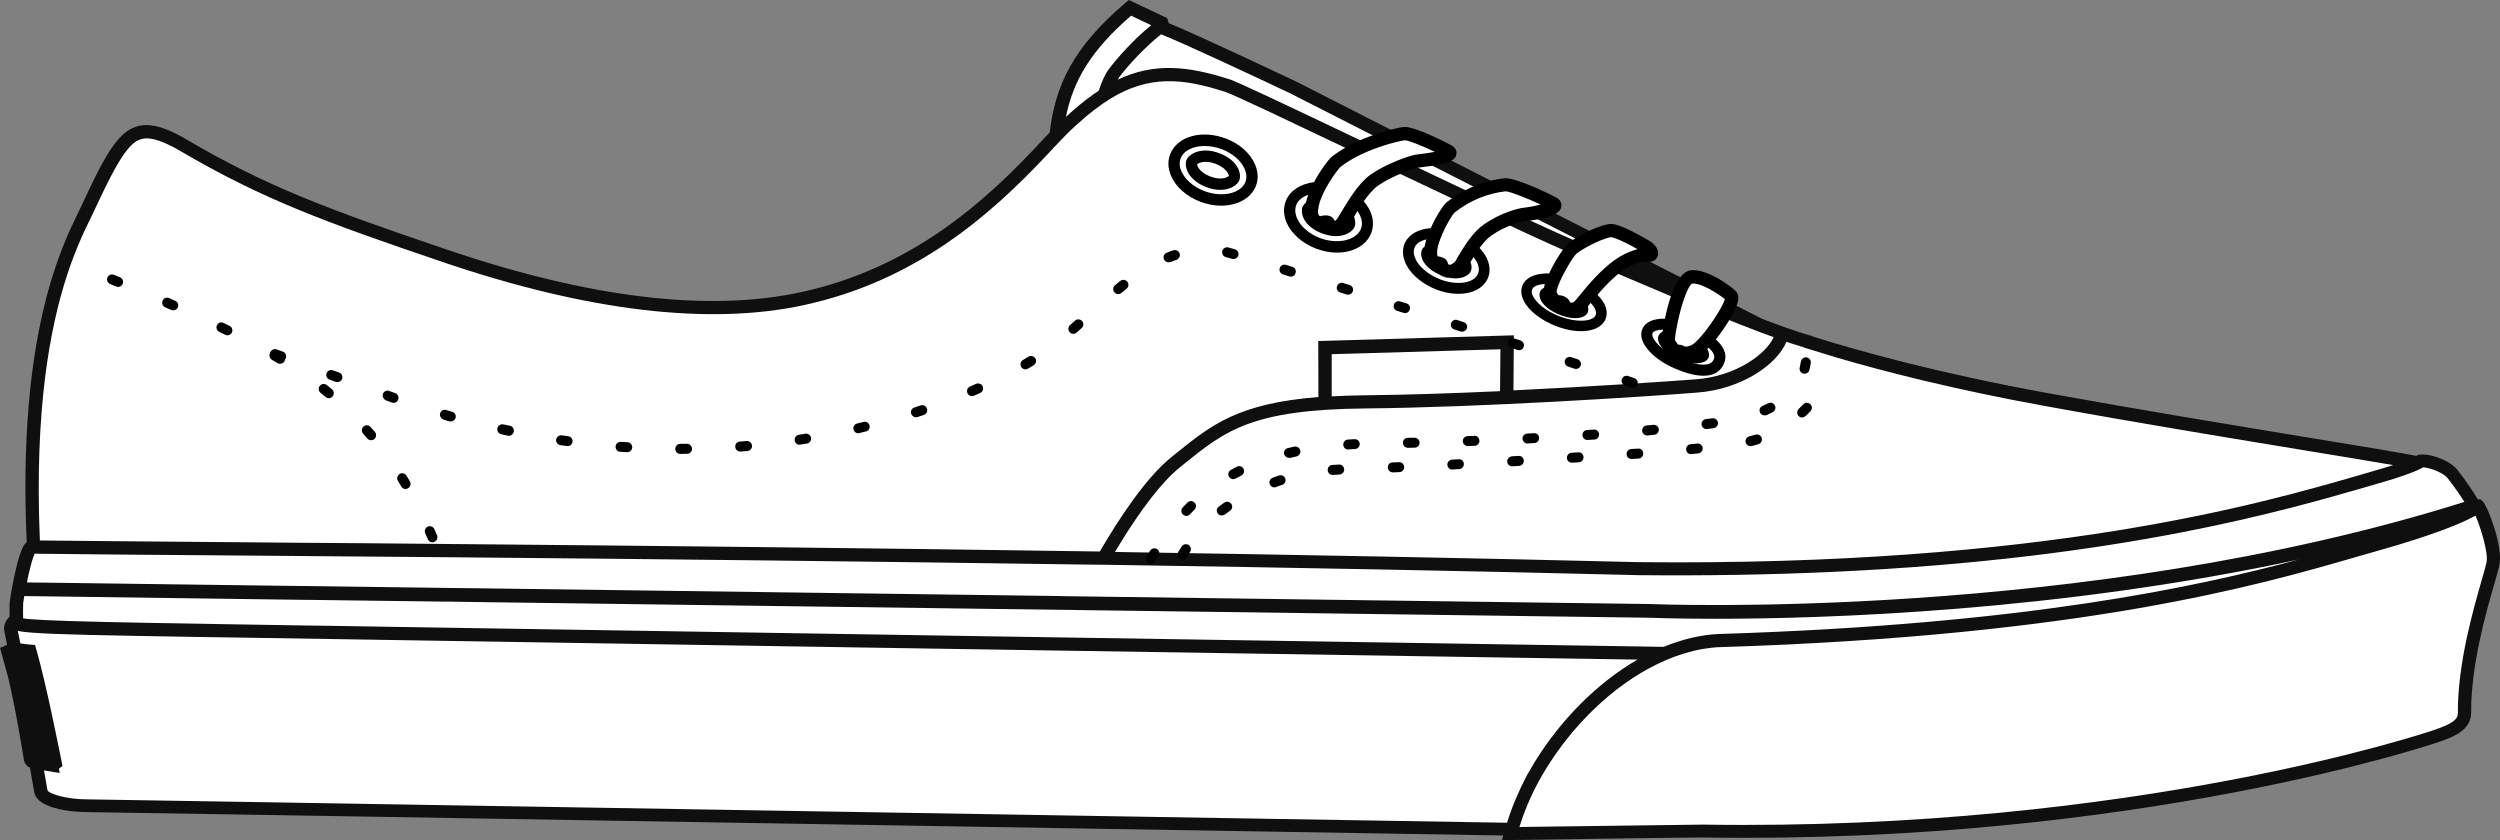 <svg xmlns="http://www.w3.org/2000/svg" xmlns:xlink="http://www.w3.org/1999/xlink" version="1.1" id="Layer_1" x="0px" y="0px" style="enable-background:new 0 0 1440 768;" xml:space="preserve" viewBox="625.87 352.91 188.03 63.19"><rect x="625.87" y="352.91" width="188.03" height="63.19" fill="#808080" stroke="none"/><style type="text/css">	.st0{fill-rule:evenodd;clip-rule:evenodd;fill:#FFFFFF;}	.st1{fill:#FFFFFF;}	.st2{fill:#0F0F10;}	.st3{fill:#0F0F10;stroke:#343232;}	.st4{fill:none;}</style><path class="st0" d="M739.19,382.84l0.04-4.17l-13.7,0.4l0.01,4.19C730.11,383.3,734.89,383.11,739.19,382.84z"></path><g>	<path class="st1" d="M812.25,390.98c0,0-0.06,0.05-0.21,0.15c-0.67-1.23-1.6-2.4-1.64-2.45c-0.49-0.75-2.06-1.19-2.49-1.08   c0,0-0.05,0.04-0.21,0.12c-2.49-0.53-16.14-2.61-28.01-4.78c-8.76-1.6-14.89-3.38-17.74-4.29c-0.37-0.16-0.65-0.24-0.65-0.24   s-0.11-0.02-0.49-0.14c-0.4-0.13-0.64-0.22-0.67-0.23c-0.01,0-0.02,0-0.03-0.01c-0.44-0.15-1.03-0.36-1.81-0.66l-35.16-17.9   c0,0-8.25-3.92-10.02-4.56c0.05-0.03,0.1-0.07,0.14-0.11c0.06-0.04,0-0.18,0-0.18l-2.4-1.14c-3.96,3.37-5.18,6.21-5.55,9.6   c-0.2,0.2-0.39,0.4-0.59,0.62c-5.09,5.51-10.53,9.92-18.46,11.65c-7.27,1.59-16.38,0.37-26.9-3.2c-9.11-3.09-13.67-4.79-19.69-8.33   c-2.15-1.26-3.04-1.1-3.66-0.8c-1.21,0.57-2.35,3.03-3.56,5.61c-1.01,2.16-4.84,8.73-4.04,25.42c-0.04,0-0.09,0-0.13,0   c-0.5-0.01-1.18,4.1-1.17,4.25c0,0.05-0.02,0.93,0.03,1.42c0,0.03,0,0.05,0,0.08c-0.02-0.01-0.03-0.03-0.03-0.04l-0.05-0.19   c-0.36,0.29-0.38,0.58-0.35,0.7c0.93,4.61,2.12,11.35,2.25,12.14c0.13,0.79,2.21,1.11,3.44,1.11c1.11,0,71.97,1.19,107.2,1.77   c-0.03,0.11-0.07,0.22-0.1,0.33c0,0,13.87-0.2,14.44-0.19c30.41,0.48,52.38-6.15,55.22-7.16c1.27-0.45,2.08-0.85,2.08-1.73   c-0.03-4.73,1.93-10.07,2.15-11.26C813.6,393.95,812.38,390.96,812.25,390.98z"></path></g><g>	<g>		<path d="M761.84,378.08c-0.01,0-0.1-0.02-0.3-0.08c0.26,0.08,0.54,0.17,0.84,0.27C762.13,378.16,761.92,378.1,761.84,378.08z"></path>		<path d="M760.24,378.62C760.24,378.62,760.23,378.62,760.24,378.62c0.19,0.07,0.35,0.12,0.48,0.16    C760.54,378.72,760.38,378.67,760.24,378.62z"></path>		<path d="M761.17,378.9c-0.01,0-0.12-0.02-0.45-0.12c0.3,0.1,0.65,0.21,1.03,0.33C761.51,379.01,761.3,378.94,761.17,378.9z"></path>		<path d="M760.45,377.64c-0.1-0.04-0.17-0.06-0.18-0.06c0,0,0,0-0.01,0c0.63,0.22,1.04,0.35,1.27,0.42    C761.11,377.86,760.75,377.74,760.45,377.64z"></path>		<path class="st2" d="M812.62,390.64l-0.21-0.19l-0.17,0.03c-0.43-0.72-0.93-1.44-1.43-2.08c-0.62-0.94-2.39-1.44-3.02-1.28    l-0.09,0.01l-0.08,0.07c-1.15-0.23-3.8-0.67-8.08-1.37c-5.46-0.9-12.94-2.13-19.76-3.37c-8.2-1.5-14.13-3.16-17.41-4.19    c-0.3-0.09-0.58-0.18-0.84-0.27c-0.24-0.07-0.64-0.2-1.27-0.42c-0.47-0.17-1.08-0.39-1.84-0.68l-35.07-17.86    c-0.33-0.15-7.14-3.39-9.58-4.39c-0.01-0.06-0.02-0.12-0.05-0.19l-0.07-0.19l-2.88-1.36l-0.25,0.21c-3.93,3.34-5.28,6.2-5.7,9.76    c-0.16,0.17-0.32,0.32-0.48,0.5c-4.3,4.66-9.83,9.67-18.2,11.5c-6.97,1.52-15.93,0.45-26.64-3.19c-9.03-3.06-13.61-4.77-19.6-8.29    c-2.3-1.35-3.34-1.19-4.12-0.83c-1.36,0.64-2.47,3.01-3.75,5.75l-0.27,0.57c-1.33,2.71-4.58,9.37-3.88,24.81    c-0.03,0.02-0.05,0.03-0.08,0.05c-0.65,0.67-1.21,4.4-1.21,4.55l0,0.1c0,0.19-0.01,0.55,0,0.89c-0.47,0.45-0.43,0.92-0.4,1.06    c0.07,0.34,0.14,0.69,0.21,1.05c-0.06,0.03-0.11,0.06-0.19,0.1l-0.34,0.14l0.02,0.06l0,0l0.59,2.15c0.65,2.74,1.18,6.19,1.2,6.29    c0.07,0.25,0.24,0.43,0.44,0.5c0.17,0.94,0.28,1.61,0.32,1.83c0.07,0.43,0.4,0.73,0.85,0.95c0.04,0.02,0.08,0.04,0.13,0.06    c1.13,0.51,2.85,0.51,2.96,0.51c0.65,0,26.05,0.42,52.95,0.87c18.94,0.32,39.14,0.65,53.6,0.89l-0.09,0.35l0.65-0.01    c0.14,0,13.85-0.2,14.43-0.19c32.73,0.52,55.18-7.11,55.4-7.19c1.02-0.36,2.42-0.86,2.41-2.21c-0.02-3.57,1.13-7.56,1.75-9.7    c0.2-0.68,0.34-1.17,0.39-1.47l0-0.01C814.11,393.96,812.97,390.98,812.62,390.64z M760.23,378.62    C760.23,378.62,760.24,378.62,760.23,378.62c0.15,0.04,0.31,0.1,0.48,0.16c0.34,0.1,0.45,0.12,0.45,0.12    c0.13,0.04,0.35,0.11,0.58,0.21c0.67,0.21,1.45,0.45,2.36,0.72c3.49,1.02,8.73,2.37,15.49,3.6c6.82,1.25,14.31,2.48,19.78,3.38    c2.63,0.43,4.94,0.81,6.49,1.08c-0.37,0.12-0.81,0.26-1.35,0.41l-0.89,0.26c-7.77,2.26-23.95,6.95-54.51,6.63    c-12.4-0.31-25.52-0.55-38.4-0.75c-0.33-0.01-0.65-0.01-0.98-0.02c0.21-0.35,0.43-0.71,0.66-1.08c1.26-2,2.79-4.13,4.22-5.28    l0.37-0.3c3.03-2.44,5.03-4.05,13.54-4.13c8.8-0.08,21-0.88,24.96-1.19C756.82,382.2,759.51,380.35,760.23,378.62z M726.03,379.55    l12.69-0.37l-0.03,3.15c-3.47,0.16-7.03,0.28-10.17,0.31c-0.9,0.01-1.72,0.04-2.49,0.08L726.03,379.55z M722.91,359.93    l23.81,12.12c-0.78-0.34-1.59-0.69-2.45-1.06c-3.36-1.46-9.95-4.61-15.77-7.38c-5.88-2.8-9.52-4.53-10.14-4.73    c-3.11-1-5.65-1.29-8.42,0.02c0.03-0.06,0.07-0.12,0.1-0.17c0.6-0.82,1.97-2.31,3.16-3.24    C714.91,356.17,720.14,358.62,722.91,359.93z M710.94,354.09l1.31,0.62l0.2,0.1c-1.27,1.02-2.62,2.53-3.21,3.34    c-0.28,0.38-0.52,0.94-0.73,1.58c-0.59,0.39-1.2,0.85-1.82,1.39c-0.22,0.19-0.43,0.38-0.65,0.59    C706.58,359.01,707.89,356.73,710.94,354.09z M630.88,373.71c0.28-0.88,0.57-1.63,0.84-2.28c0.36-0.88,0.7-1.57,0.96-2.1    l0.28-0.58c1.1-2.35,2.24-4.78,3.27-5.27c0.36-0.17,1.03-0.48,3.19,0.78c6.07,3.56,10.69,5.29,19.78,8.37    c10.88,3.69,20.03,4.78,27.17,3.22c8.39-1.83,13.98-6.73,18.34-11.39c0.13-0.14,0.26-0.27,0.38-0.41c0.24-0.26,0.47-0.5,0.7-0.73    c0.09-0.09,0.17-0.18,0.26-0.27c0.5-0.5,0.99-0.94,1.46-1.34c0.21-0.18,0.42-0.34,0.62-0.5c0.42-0.33,0.84-0.62,1.24-0.87    c2.91-1.78,5.42-1.57,8.68-0.51c0.59,0.19,5.17,2.37,10.02,4.68c5.83,2.77,12.43,5.92,15.8,7.39c6.39,2.79,10.45,4.46,13.02,5.47    c1,0.39,1.78,0.69,2.38,0.9c-0.56,1.27-2.83,2.94-5.85,3.17c-2.4,0.18-7.85,0.55-13.72,0.83l0.03-4.14l-14.71,0.43l0.01,4.21    c-6.02,0.48-8.04,2.09-10.66,4.2l-0.37,0.3c-1.95,1.56-4,4.7-5.41,7.12c-17.56-0.26-34.55-0.44-48.48-0.56    c-0.36,0-0.72-0.01-1.08-0.01c-3.94-0.04-7.61-0.07-10.98-0.09c-0.37,0-0.72-0.01-1.08-0.01c-1.15-0.01-2.28-0.02-3.35-0.03    c-6.64-0.05-11.73-0.1-14.75-0.13C628.45,383.72,629.64,377.55,630.88,373.71z M628.03,396.08c0.15-0.65,0.31-1.26,0.45-1.53    c0.14,0,0.31,0,0.46,0.01c3.03,0.04,8.1,0.08,14.69,0.13c1.19,0.01,2.45,0.02,3.74,0.03c0.36,0,0.71,0.01,1.07,0.01    c3.37,0.03,7.06,0.06,11,0.09c0.35,0,0.71,0.01,1.07,0.01c13.71,0.12,30.33,0.3,47.53,0.55c0.1,0,0.2,0,0.3,0    c0.28,0,0.56,0.01,0.84,0.01c0.19,0,0.37,0.01,0.56,0.01c13.19,0.2,26.67,0.45,39.38,0.77c5.23,0.05,10.03-0.04,14.45-0.24    c11.08-0.5,19.73-1.69,26.39-2.98c6.29-1.22,10.82-2.53,13.97-3.44l0.89-0.26c1.64-0.47,2.51-0.8,2.97-1.02    c0.14-0.07,0.25-0.12,0.32-0.17c0.21,0,0.67,0.11,1.09,0.3c0.33,0.15,0.65,0.34,0.8,0.57l0.08,0.1c0.47,0.61,0.84,1.15,1.14,1.63    c-28.7,9.04-60.98,7.69-61.31,7.68l-5.33-0.07l-37.22-0.5l-1.4-0.02l-0.39-0.01l-44.23-0.59l-1.06-0.01l-11.18-0.15l-1.03-0.01    l-18.98-0.25l-1-0.01l-0.19,0C627.93,396.52,627.98,396.3,628.03,396.08z M627.61,398.43v-0.1c0.01-0.1,0.04-0.32,0.09-0.59    l0.46,0.01l1,0.01l19.13,0.26l1.03,0.01l10.01,0.13l0.37,0l1.94,0.03l45.78,0.61l42.43,0.57c0.08,0,1.9,0.08,5.02,0.08    c8.31,0,25.79-0.55,43.9-4.46c-7.76,2.09-20.71,4.89-43.5,5.6c-1.44,0.04-2.87,0.4-4.27,0.97c-31.93-0.49-70.08-1.1-96.01-1.51    c-1.45-0.02-2.86-0.05-4.24-0.07c-0.74-0.01-1.46-0.02-2.17-0.03c-2.17-0.03-4.24-0.07-6.17-0.1c-0.55-0.01-1.08-0.02-1.6-0.03    c-5.66-0.09-9.43-0.17-11.5-0.27c-0.4-0.02-0.74-0.04-1.01-0.06c-0.3-0.02-0.54-0.04-0.69-0.07    C627.6,399.07,627.6,398.62,627.61,398.43z M739.22,414.79c-14.47-0.24-34.81-0.58-53.86-0.89c-15-0.25-28.91-0.48-38.71-0.64    c-8.53-0.14-13.96-0.23-14.26-0.23c-1.51,0-2.86-0.42-2.95-0.69c-0.03-0.19-0.12-0.72-0.26-1.49c0.25,0.04,0.46,0.08,0.46,0.08    l0.19,0.03l0.12,0.04l0.02-0.02l0.39,0.07l-0.06-0.32l0.27-0.21l-0.06-0.3c-0.05-0.24-1.14-5.81-1.91-8.47l-0.1-0.33l-0.35-0.03    c-0.34-0.03-0.57-0.06-0.75-0.09c-0.06-0.32-0.13-0.64-0.19-0.94c0.11,0.02,0.26,0.05,0.43,0.07c0.2,0.03,0.45,0.05,0.75,0.07    c1.72,0.13,5.23,0.2,12.49,0.32c0.49,0.01,0.98,0.02,1.5,0.02c24.31,0.39,69.4,1.11,106.65,1.68c-3.08,1.78-5.82,4.6-7.71,7.67    c-0.2,0.33-0.4,0.67-0.59,1C740.1,412.39,739.58,413.6,739.22,414.79z M812.89,395.19c-0.05,0.25-0.19,0.75-0.37,1.37    c-0.63,2.19-1.81,6.27-1.79,9.98c0,0.49-0.4,0.79-1.74,1.26c-0.22,0.08-22.49,7.64-55.05,7.13c-0.25,0-2.65,0.03-5.43,0.07    c-3.19,0.04-6.87,0.09-8.36,0.11c0.03-0.1,0.07-0.21,0.1-0.31c0.39-1.21,0.94-2.43,1.63-3.62c0.2-0.34,0.4-0.67,0.62-1    c2.14-3.27,5.27-6.17,8.67-7.62c0.93-0.4,1.88-0.69,2.83-0.85c0.43-0.07,0.87-0.12,1.3-0.13c27.3-0.85,40.56-4.69,47.68-6.75    c0.58-0.17,1.11-0.32,1.61-0.46c4.26-1.2,6.29-2.06,7.23-2.55c0.09-0.05,0.17-0.09,0.24-0.13c0.24,0.56,0.59,1.57,0.75,2.43    C812.9,394.54,812.94,394.92,812.89,395.19z"></path>	</g></g><path d="M712.42,395.32c-0.07,0-0.14-0.02-0.2-0.06c-0.17-0.11-0.23-0.34-0.11-0.52l0.27-0.42c0.11-0.17,0.34-0.22,0.52-0.11  c0.17,0.11,0.22,0.35,0.11,0.52l-0.27,0.42C712.67,395.25,712.54,395.32,712.42,395.32z M714.8,395.02c-0.07,0-0.14-0.02-0.2-0.06  c-0.18-0.11-0.23-0.34-0.12-0.52l0.27-0.43c0.11-0.17,0.35-0.22,0.52-0.11c0.17,0.11,0.22,0.34,0.11,0.52l-0.27,0.42  C715.05,394.96,714.92,395.02,714.8,395.02z M715.1,391.71c-0.09,0-0.18-0.03-0.26-0.1c-0.15-0.14-0.16-0.38-0.02-0.53  c0.12-0.12,0.24-0.25,0.36-0.37c0.15-0.15,0.38-0.15,0.53,0s0.15,0.38,0,0.53c-0.11,0.11-0.23,0.23-0.34,0.35  C715.3,391.67,715.2,391.71,715.1,391.71z M717.76,391.68c-0.11,0-0.23-0.05-0.3-0.15c-0.12-0.17-0.09-0.4,0.08-0.52  c0.13-0.1,0.27-0.2,0.42-0.3c0.17-0.12,0.4-0.07,0.52,0.1c0.12,0.17,0.07,0.4-0.1,0.52c-0.14,0.1-0.27,0.19-0.39,0.28  C717.92,391.66,717.84,391.68,717.76,391.68z M721.72,389.57c-0.15,0-0.3-0.09-0.35-0.25c-0.07-0.19,0.03-0.41,0.22-0.48  c0.16-0.06,0.32-0.11,0.48-0.17c0.19-0.06,0.41,0.04,0.47,0.24s-0.04,0.41-0.24,0.47c-0.16,0.05-0.31,0.1-0.46,0.16  C721.8,389.56,721.76,389.57,721.72,389.57z M718.63,388.95c-0.13,0-0.26-0.07-0.33-0.19c-0.1-0.18-0.03-0.41,0.15-0.51  c0.15-0.08,0.3-0.16,0.45-0.24c0.19-0.1,0.41-0.02,0.5,0.16c0.09,0.18,0.02,0.41-0.16,0.5c-0.14,0.07-0.29,0.15-0.43,0.23  C718.75,388.93,718.69,388.95,718.63,388.95z M726.1,388.63c-0.19,0-0.36-0.15-0.37-0.35c-0.02-0.21,0.14-0.39,0.34-0.4  c0.17-0.01,0.34-0.02,0.51-0.03c0.2-0.02,0.38,0.15,0.39,0.36c0.01,0.21-0.15,0.38-0.36,0.39c-0.17,0.01-0.33,0.02-0.49,0.03  C726.12,388.63,726.11,388.63,726.1,388.63z M730.64,388.44c-0.2,0-0.39-0.16-0.39-0.36c-0.01-0.21,0.13-0.38,0.34-0.39l0.04,0  l0.46-0.02c0.2-0.02,0.38,0.15,0.39,0.36c0.01,0.21-0.15,0.38-0.36,0.39l-0.46,0.02C730.65,388.44,730.65,388.44,730.64,388.44z   M735.1,388.23c-0.2,0-0.36-0.16-0.37-0.36c-0.01-0.21,0.15-0.38,0.35-0.39l0.5-0.03c0.25-0.01,0.38,0.15,0.39,0.35  c0.01,0.21-0.15,0.38-0.35,0.39l-0.5,0.03C735.11,388.23,735.1,388.23,735.1,388.23z M739.6,387.98c-0.2,0-0.36-0.15-0.37-0.35  c-0.01-0.21,0.15-0.38,0.35-0.4l0.5-0.03c0.23-0.02,0.38,0.15,0.4,0.35c0.01,0.21-0.15,0.38-0.35,0.4l-0.5,0.03  C739.61,387.98,739.6,387.98,739.6,387.98z M744.09,387.71c-0.2,0-0.36-0.15-0.37-0.35c-0.01-0.21,0.14-0.38,0.35-0.4l0.5-0.03  c0.23-0.02,0.38,0.15,0.4,0.35c0.01,0.21-0.14,0.38-0.35,0.4l-0.5,0.03C744.1,387.71,744.1,387.71,744.09,387.71z M748.58,387.43  c-0.2,0-0.36-0.15-0.37-0.35c-0.01-0.21,0.14-0.38,0.35-0.4l0.5-0.03c0.23-0.02,0.39,0.14,0.4,0.35c0.01,0.21-0.14,0.39-0.35,0.4  l-0.5,0.03C748.6,387.43,748.59,387.43,748.58,387.43z M722.82,387.35c-0.17,0-0.32-0.12-0.37-0.29c-0.05-0.2,0.08-0.4,0.28-0.45  c0.17-0.04,0.33-0.08,0.49-0.11c0.21-0.04,0.4,0.09,0.45,0.29c0.04,0.2-0.09,0.4-0.29,0.45c-0.16,0.03-0.32,0.07-0.48,0.11  C722.88,387.35,722.85,387.35,722.82,387.35z M753.06,387.07c-0.19,0-0.35-0.14-0.37-0.34c-0.02-0.21,0.13-0.39,0.33-0.41l0.5-0.05  c0.21-0.02,0.39,0.13,0.41,0.33c0.02,0.21-0.13,0.39-0.33,0.41l-0.5,0.05C753.09,387.07,753.08,387.07,753.06,387.07z   M727.27,386.72c-0.2,0-0.36-0.15-0.37-0.35c-0.01-0.21,0.14-0.39,0.35-0.4l0.5-0.03c0.21-0.01,0.38,0.15,0.39,0.35  c0.01,0.21-0.15,0.38-0.35,0.39l-0.49,0.03C727.28,386.72,727.27,386.72,727.27,386.72z M731.76,386.59c-0.21,0-0.37-0.17-0.38-0.37  c0-0.21,0.16-0.38,0.37-0.38l0.5-0.01c0,0,0,0,0.01,0c0.2,0,0.37,0.16,0.38,0.37c0,0.21-0.16,0.38-0.37,0.38L731.76,386.59  C731.77,386.59,731.77,386.59,731.76,386.59z M757.52,386.47c-0.17,0-0.32-0.12-0.36-0.29c-0.05-0.2,0.08-0.4,0.28-0.45  c0.15-0.04,0.3-0.08,0.46-0.13c0.2-0.06,0.41,0.05,0.47,0.25c0.06,0.2-0.05,0.41-0.25,0.47c-0.17,0.05-0.34,0.1-0.51,0.14  C757.58,386.47,757.55,386.47,757.52,386.47z M736.27,386.46c-0.2,0-0.37-0.16-0.38-0.36c-0.01-0.21,0.15-0.38,0.36-0.39l0.5-0.02  c0.21-0.03,0.38,0.15,0.39,0.36s-0.15,0.38-0.36,0.39l-0.5,0.02C736.28,386.46,736.27,386.46,736.27,386.46z M740.76,386.27  c-0.2,0-0.36-0.16-0.38-0.36c-0.01-0.21,0.15-0.38,0.36-0.39l0.5-0.03c0.25,0,0.38,0.15,0.39,0.35c0.01,0.21-0.15,0.38-0.35,0.39  l-0.5,0.03C740.78,386.27,740.77,386.27,740.76,386.27z M745.26,386c-0.2,0-0.36-0.15-0.37-0.35c-0.01-0.21,0.14-0.39,0.35-0.4  l0.5-0.03c0.22-0.02,0.38,0.14,0.4,0.35c0.01,0.21-0.14,0.39-0.35,0.4l-0.5,0.03C745.27,386,745.27,386,745.26,386z M749.75,385.66  c-0.19,0-0.36-0.15-0.37-0.34c-0.02-0.21,0.13-0.39,0.34-0.41l0.5-0.05c0.23-0.01,0.39,0.13,0.41,0.34  c0.02,0.21-0.13,0.39-0.34,0.41l-0.5,0.05C749.77,385.66,749.76,385.66,749.75,385.66z M754.22,385.18c-0.19,0-0.35-0.14-0.37-0.33  c-0.03-0.21,0.12-0.39,0.32-0.42l0.49-0.06c0.2-0.03,0.39,0.12,0.42,0.32c0.03,0.21-0.12,0.39-0.32,0.42l-0.5,0.07  C754.25,385.18,754.24,385.18,754.22,385.18z M761.41,384.31c-0.1,0-0.2-0.04-0.27-0.12c-0.14-0.15-0.13-0.39,0.02-0.53  c0.12-0.11,0.23-0.22,0.34-0.34c0.14-0.15,0.38-0.15,0.53-0.01c0.15,0.14,0.15,0.38,0.01,0.53c-0.12,0.12-0.24,0.25-0.37,0.36  C761.59,384.27,761.5,384.31,761.41,384.31z M758.58,384.15c-0.14,0-0.28-0.08-0.34-0.22c-0.08-0.19,0-0.41,0.19-0.49  c0.15-0.07,0.29-0.13,0.43-0.2c0.18-0.1,0.41-0.02,0.5,0.16c0.1,0.18,0.02,0.41-0.16,0.51c-0.15,0.08-0.31,0.15-0.47,0.23  C758.69,384.14,758.64,384.15,758.58,384.15z M761.6,381.02c-0.03,0-0.06,0-0.1-0.01c-0.2-0.05-0.32-0.26-0.27-0.46  c0.04-0.16,0.07-0.31,0.09-0.44c0.03-0.2,0.22-0.35,0.42-0.32c0.21,0.03,0.35,0.22,0.32,0.42c-0.02,0.17-0.06,0.35-0.11,0.54  C761.92,380.91,761.76,381.02,761.6,381.02z"></path><path d="M658.39,393.7c-0.15,0-0.28-0.09-0.34-0.23l-0.2-0.45c-0.08-0.19,0-0.41,0.19-0.5c0.19-0.09,0.41,0,0.5,0.19l0.2,0.46  c0.08,0.19-0.01,0.41-0.2,0.49C658.49,393.69,658.44,393.7,658.39,393.7z M656.37,389.69c-0.13,0-0.25-0.07-0.32-0.19l-0.25-0.42  c-0.11-0.18-0.05-0.41,0.12-0.52c0.18-0.11,0.41-0.05,0.52,0.12l0.26,0.43c0.1,0.18,0.05,0.41-0.13,0.51  C656.5,389.67,656.44,389.69,656.37,389.69z M653.79,386.02c-0.11,0-0.21-0.04-0.29-0.13l-0.32-0.37c-0.14-0.16-0.12-0.39,0.03-0.53  c0.16-0.14,0.39-0.12,0.53,0.03l0.33,0.38c0.13,0.16,0.11,0.39-0.04,0.53C653.96,385.99,653.87,386.02,653.79,386.02z M650.6,382.86  c-0.08,0-0.17-0.03-0.24-0.09l-0.38-0.31c-0.16-0.13-0.19-0.36-0.06-0.53c0.13-0.16,0.37-0.19,0.53-0.06  c0.13,0.11,0.26,0.21,0.39,0.32c0.16,0.13,0.18,0.37,0.05,0.53C650.81,382.82,650.71,382.86,650.6,382.86z M646.93,380.27  c-0.07,0-0.13-0.02-0.19-0.05l-0.42-0.25c-0.18-0.11-0.24-0.34-0.13-0.51c0.11-0.18,0.33-0.24,0.51-0.13l0.43,0.26  c0.18,0.11,0.23,0.34,0.12,0.52C647.18,380.21,647.06,380.27,646.93,380.27z M642.98,378.13c-0.06,0-0.11-0.01-0.17-0.04l-0.45-0.22  c-0.19-0.09-0.26-0.31-0.17-0.5c0.09-0.19,0.31-0.27,0.5-0.17l0.45,0.22c0.19,0.09,0.26,0.32,0.17,0.5  C643.25,378.05,643.12,378.13,642.98,378.13z M634.76,374.49c-0.05,0-0.1-0.01-0.15-0.03l-0.46-0.19c-0.19-0.08-0.28-0.3-0.2-0.49  c0.08-0.19,0.3-0.28,0.49-0.2l0.46,0.19c0.19,0.08,0.28,0.3,0.2,0.49C635.04,374.4,634.9,374.49,634.76,374.49z"></path><path d="M638.91,376.25c-0.06,0-0.11-0.01-0.17-0.03l-0.45-0.2c-0.19-0.08-0.27-0.31-0.19-0.5c0.08-0.19,0.3-0.27,0.5-0.19  l0.46,0.21c0.19,0.09,0.27,0.31,0.18,0.5C639.18,376.17,639.05,376.25,638.91,376.25z"></path><g>	<g>		<path d="M677.04,387.05c-0.21,0-0.38-0.17-0.38-0.38s0.17-0.38,0.38-0.38l0.5,0c0,0,0,0,0,0c0.21,0,0.37,0.17,0.38,0.37    c0,0.21-0.16,0.38-0.37,0.38L677.04,387.05z M673.04,386.92c-0.01,0-0.02,0-0.02,0l-0.5-0.03c-0.21-0.01-0.36-0.19-0.35-0.4    s0.2-0.36,0.4-0.35l0.5,0.03c0.21,0.01,0.36,0.19,0.35,0.4C673.41,386.77,673.24,386.92,673.04,386.92z M681.54,386.87    c-0.19,0-0.36-0.15-0.37-0.35c-0.02-0.21,0.14-0.39,0.35-0.4l0.5-0.04c0.21-0.02,0.39,0.14,0.41,0.34    c0.02,0.21-0.14,0.39-0.34,0.41l-0.5,0.04C681.55,386.87,681.55,386.87,681.54,386.87z M668.57,386.46c-0.02,0-0.03,0-0.05,0    l-0.5-0.07c-0.21-0.03-0.35-0.22-0.32-0.42c0.03-0.2,0.23-0.34,0.42-0.32l0.49,0.07c0.21,0.03,0.35,0.22,0.32,0.42    C668.91,386.33,668.75,386.46,668.57,386.46z M686.01,386.36c-0.18,0-0.34-0.13-0.37-0.32c-0.03-0.2,0.11-0.4,0.31-0.43l0.49-0.08    c0.21-0.03,0.4,0.11,0.43,0.31c0.03,0.2-0.1,0.4-0.31,0.43l-0.5,0.08C686.04,386.36,686.03,386.36,686.01,386.36z M664.14,385.69    c-0.03,0-0.05,0-0.08-0.01l-0.49-0.11c-0.2-0.04-0.33-0.24-0.29-0.45s0.25-0.33,0.45-0.29l0.49,0.1c0.2,0.04,0.33,0.24,0.29,0.44    C664.47,385.57,664.31,385.69,664.14,385.69z M690.42,385.5c-0.17,0-0.32-0.12-0.36-0.29c-0.05-0.2,0.08-0.4,0.28-0.45l0.48-0.12    c0.2-0.05,0.4,0.07,0.45,0.27c0.05,0.2-0.07,0.4-0.27,0.45l-0.49,0.12C690.48,385.5,690.45,385.5,690.42,385.5z M659.77,384.61    c-0.03,0-0.07,0-0.1-0.01l-0.41-0.12c-0.2-0.06-0.35-0.28-0.29-0.47c0.06-0.2,0.23-0.32,0.43-0.27l0.48,0.14    c0.2,0.06,0.31,0.26,0.26,0.46C660.08,384.5,659.93,384.61,659.77,384.61z M694.76,384.29c-0.16,0-0.3-0.1-0.36-0.26    c-0.06-0.2,0.04-0.41,0.24-0.47l0.47-0.16c0.2-0.06,0.41,0.04,0.48,0.24s-0.04,0.41-0.24,0.48l-0.48,0.16    C694.83,384.28,694.79,384.29,694.76,384.29z M655.48,383.21c-0.04,0-0.09-0.01-0.13-0.02l-0.43-0.16    c-0.19-0.07-0.32-0.3-0.25-0.49c0.07-0.19,0.26-0.3,0.46-0.23l0.47,0.17c0.19,0.07,0.29,0.29,0.22,0.48    C655.78,383.11,655.64,383.21,655.48,383.21z M698.97,382.7c-0.15,0-0.28-0.08-0.34-0.23c-0.08-0.19,0.01-0.41,0.2-0.49l0.45-0.2    c0.19-0.08,0.41,0,0.5,0.19c0.08,0.19,0,0.41-0.19,0.5l-0.46,0.2C699.07,382.69,699.02,382.7,698.97,382.7z M748.69,382.08    c-0.04,0-0.08-0.01-0.12-0.02l-0.48-0.16c-0.2-0.07-0.3-0.28-0.24-0.47c0.07-0.2,0.27-0.3,0.47-0.24l0.47,0.16    c0.2,0.07,0.3,0.28,0.24,0.47C748.99,381.98,748.84,382.08,748.69,382.08z M651.25,381.65c-0.04,0-0.09-0.01-0.13-0.02l-0.47-0.17    c-0.19-0.07-0.29-0.29-0.22-0.48c0.07-0.19,0.29-0.29,0.48-0.22l0.47,0.17c0.19,0.07,0.29,0.29,0.22,0.48    C651.54,381.56,651.4,381.65,651.25,381.65z M702.99,380.69c-0.13,0-0.25-0.07-0.32-0.19c-0.1-0.18-0.04-0.41,0.13-0.51l0.42-0.25    c0.18-0.11,0.41-0.05,0.52,0.12c0.11,0.18,0.05,0.41-0.12,0.52l-0.44,0.26C703.12,380.67,703.06,380.69,702.99,380.69z     M744.4,380.66c-0.04,0-0.08-0.01-0.12-0.02l-0.47-0.16c-0.2-0.06-0.3-0.28-0.24-0.47s0.28-0.3,0.47-0.24l0.48,0.16    c0.2,0.06,0.3,0.28,0.24,0.47C744.71,380.56,744.56,380.66,744.4,380.66z M647.02,380.08c-0.04,0-0.09-0.01-0.13-0.02l-0.47-0.17    c-0.19-0.07-0.29-0.29-0.22-0.48c0.07-0.19,0.29-0.29,0.48-0.22l0.47,0.17c0.19,0.07,0.29,0.29,0.22,0.48    C647.31,379.99,647.17,380.08,647.02,380.08z M740.12,379.25c-0.04,0-0.08-0.01-0.12-0.02l-0.48-0.16    c-0.2-0.06-0.3-0.28-0.24-0.47c0.06-0.2,0.27-0.31,0.47-0.24l0.48,0.16c0.2,0.06,0.3,0.28,0.24,0.47    C740.43,379.15,740.28,379.25,740.12,379.25z M735.84,377.86c-0.04,0-0.08-0.01-0.12-0.02l-0.47-0.15    c-0.2-0.06-0.31-0.27-0.24-0.47s0.28-0.31,0.47-0.24l0.48,0.16c0.2,0.06,0.3,0.28,0.24,0.47    C736.14,377.75,735.99,377.86,735.84,377.86z M731.55,376.46c-0.04,0-0.08-0.01-0.12-0.02l-0.48-0.15    c-0.2-0.06-0.31-0.28-0.24-0.47c0.06-0.2,0.28-0.3,0.47-0.24l0.48,0.15c0.2,0.06,0.31,0.27,0.24,0.47    C731.85,376.36,731.71,376.46,731.55,376.46z M727.26,375.08c-0.04,0-0.08-0.01-0.11-0.02l-0.48-0.15    c-0.2-0.06-0.31-0.27-0.24-0.47c0.06-0.2,0.28-0.31,0.47-0.24l0.48,0.15c0.2,0.06,0.31,0.27,0.24,0.47    C727.56,374.98,727.42,375.08,727.26,375.08z M709.97,375.03c-0.11,0-0.22-0.05-0.29-0.14c-0.13-0.16-0.11-0.4,0.05-0.53    c0.13-0.11,0.26-0.21,0.4-0.32c0.16-0.13,0.4-0.1,0.53,0.06c0.13,0.16,0.1,0.4-0.06,0.53l-0.39,0.31    C710.14,375.01,710.05,375.03,709.97,375.03z M722.96,373.72c-0.04,0-0.08-0.01-0.11-0.02l-0.48-0.15    c-0.2-0.06-0.31-0.27-0.25-0.47c0.06-0.2,0.27-0.31,0.47-0.25l0.48,0.15c0.2,0.06,0.31,0.27,0.24,0.47    C723.27,373.61,723.12,373.72,722.96,373.72z M713.76,372.64c-0.15,0-0.29-0.09-0.35-0.23c-0.08-0.19,0.01-0.41,0.21-0.49    c0.16-0.07,0.32-0.13,0.49-0.18c0.2-0.07,0.41,0.04,0.48,0.23c0.07,0.2-0.04,0.41-0.23,0.48c-0.15,0.05-0.3,0.11-0.45,0.17    C713.85,372.63,713.8,372.64,713.76,372.64z M718.65,372.39c-0.03,0-0.07,0-0.1-0.01c-0.19-0.06-0.35-0.1-0.48-0.13    c-0.2-0.05-0.32-0.26-0.27-0.46s0.25-0.32,0.46-0.27c0.13,0.03,0.29,0.08,0.49,0.14c0.2,0.06,0.31,0.26,0.26,0.46    C718.96,372.29,718.81,372.39,718.65,372.39z"></path>	</g>	<path d="M706.67,378.01c-0.13,0.03-0.26-0.01-0.35-0.12c-0.14-0.15-0.12-0.39,0.03-0.53l0.37-0.33c0.15-0.14,0.39-0.13,0.53,0.02   c0.14,0.15,0.13,0.39-0.02,0.53l-0.38,0.34C706.79,377.97,706.73,378,706.67,378.01z"></path></g><g>	<path class="st3" d="M750.58,378.23c-0.19,0.54,0.51,1.27,1.56,1.64c1.05,0.37,2.05,0.23,2.24-0.31c0.19-0.54-0.51-1.27-1.56-1.64   C751.77,377.55,750.77,377.69,750.58,378.23z"></path>	<path class="st3" d="M741.62,374.9c-0.19,0.54,0.51,1.27,1.56,1.64c1.05,0.37,2.05,0.23,2.24-0.31c0.19-0.54-0.51-1.27-1.56-1.64   C742.81,374.23,741.81,374.36,741.62,374.9z"></path>	<path class="st3" d="M732.84,371.81c-0.19,0.54,0.51,1.27,1.56,1.64c1.05,0.37,2.05,0.23,2.24-0.31c0.19-0.54-0.51-1.27-1.56-1.64   C734.03,371.13,733.02,371.27,732.84,371.81z"></path>	<path class="st3" d="M723.91,368.59c-0.19,0.54,0.51,1.27,1.56,1.64c1.05,0.37,2.05,0.23,2.24-0.31c0.19-0.54-0.51-1.27-1.56-1.64   C725.1,367.91,724.1,368.05,723.91,368.59z"></path></g><g>	<path class="st0" d="M750.99,378.32c0.07-0.15,0.64-0.35,1.73,0.13c1.08,0.47,1.34,1.03,1.27,1.19c-0.06,0.15-0.63,0.36-1.73-0.12   C751.17,379.04,750.93,378.47,750.99,378.32z M751.96,380.23c-1.52-0.66-2.49-1.76-2.18-2.44c0.31-0.67,1.75-0.68,3.23-0.03   c1.48,0.65,2.37,1.44,2.19,2.15C754.93,381.06,753.48,380.89,751.96,380.23z"></path>	<g>		<path class="st0" d="M715.51,365.1c0.1-0.25,0.79-0.71,1.95-0.26c1.16,0.44,1.34,1.23,1.23,1.48c-0.1,0.25-0.79,0.71-1.95,0.26    C715.58,366.14,715.41,365.35,715.51,365.1z M716.29,367.68c-1.55-0.59-2.45-1.96-2-3.04c0.45-1.09,2.07-1.49,3.62-0.9    c1.55,0.59,2.45,1.96,2,3.05C719.47,367.87,717.84,368.27,716.29,367.68z"></path>		<path d="M717.72,368.38c-0.51,0-1.05-0.1-1.58-0.3l0,0c-1.02-0.39-1.84-1.11-2.19-1.94c-0.25-0.57-0.27-1.15-0.05-1.67    c0.54-1.32,2.37-1.82,4.17-1.14c1.03,0.39,1.83,1.1,2.19,1.94c0.25,0.57,0.27,1.15,0.05,1.67    C719.93,367.85,718.9,368.38,717.72,368.38z M716.47,363.89c-0.84,0-1.56,0.33-1.79,0.91c-0.16,0.38-0.06,0.76,0.05,1    c0.27,0.62,0.91,1.17,1.72,1.48h0c1.31,0.5,2.72,0.2,3.08-0.66c0.16-0.38,0.06-0.76-0.05-1.01c-0.27-0.62-0.91-1.17-1.72-1.48    C717.33,363.97,716.88,363.89,716.47,363.89z M717.65,367.19c-0.31,0-0.67-0.06-1.06-0.21c-0.93-0.36-1.29-0.91-1.42-1.21    c-0.13-0.3-0.15-0.6-0.06-0.83l0,0c0.18-0.44,1.1-1.03,2.49-0.5c0.93,0.35,1.29,0.91,1.42,1.2c0.13,0.3,0.15,0.6,0.06,0.83    C718.96,366.79,718.45,367.19,717.65,367.19z M715.91,365.26c0.01,0.14,0.17,0.61,0.98,0.92c0.89,0.34,1.36,0.03,1.41-0.05    c-0.01-0.04-0.12-0.56-1-0.9C716.48,364.92,716.02,365.17,715.91,365.26z"></path>	</g>	<path class="st0" d="M724.22,368.63c0.1-0.25,0.78-0.7,1.92-0.26c1.14,0.44,1.32,1.21,1.22,1.46c-0.1,0.25-0.78,0.69-1.92,0.26   C724.29,369.65,724.12,368.88,724.22,368.63z M724.98,371.2c-1.55-0.59-2.45-1.96-2-3.04c0.45-1.09,2.07-1.49,3.62-0.9   c1.55,0.59,2.45,1.95,2,3.04C728.15,371.39,726.53,371.8,724.98,371.2z"></path>	<path class="st0" d="M733.18,371.87c0.1-0.2,0.74-0.53,1.8-0.07c1.07,0.46,1.23,1.14,1.14,1.35c-0.09,0.2-0.73,0.54-1.8,0.08   C733.24,372.75,733.08,372.07,733.18,371.87z M733.85,374.21c-1.52-0.66-2.39-1.96-1.94-2.9c0.45-0.93,2.03-1.14,3.53-0.49   c1.5,0.65,2.37,1.93,1.95,2.87C736.96,374.64,735.37,374.88,733.85,374.21z"></path>	<path class="st0" d="M742.08,374.98c0.1-0.15,0.72-0.35,1.74,0.12c1.03,0.47,1.19,1.02,1.1,1.17c-0.09,0.15-0.71,0.36-1.76-0.12   C742.13,375.69,741.98,375.13,742.08,374.98z M742.69,376.93c-1.5-0.69-2.34-1.82-1.88-2.52c0.46-0.69,2.01-0.71,3.48-0.04   c1.48,0.67,2.34,1.78,1.92,2.5C745.78,377.58,744.2,377.61,742.69,376.93z"></path></g><g>	<g>		<g>			<path class="st0" d="M756.07,375.17c0.35,0.42-1.83,3.7-2.76,4.14c-0.23,0.11-0.45,0.17-0.65,0.19c-0.28,0.03-0.4-0.28-0.72-0.14     c-0.1,0.04-0.17-0.13-0.24-0.21c-0.1-0.13-0.38-0.53-0.36-0.71c0.08-0.94,0.79-4.58,1.76-4.7     C754.06,373.63,755.82,374.87,756.07,375.17z"></path>			<g>				<path class="st4" d="M754.38,379.79c-0.04,0.11-0.14,0.25-0.38,0.35c-0.23,0.09-0.53,0.12-0.86,0.07      c0.59,0.16,1.07,0.17,1.35,0.03c0.16-0.08,0.26-0.21,0.31-0.42c0.05-0.19-0.09-0.45-0.42-0.75c-0.03,0.04-0.06,0.06-0.1,0.1      C754.41,379.39,754.45,379.61,754.38,379.79z"></path>				<path class="st4" d="M754.1,377.86c0.67-0.85,1.38-1.99,1.49-2.45c-0.42-0.36-1.8-1.25-2.45-1.17      c-0.33,0.14-0.79,1.51-1.07,2.78c0.36,0.08,0.72,0.2,1.1,0.37C753.52,377.53,753.83,377.69,754.1,377.86z"></path>				<path class="st4" d="M750.16,377.97c-0.04,0.09-0.01,0.21,0.02,0.29c0.1,0.26,0.37,0.6,0.81,0.93      c-0.23-0.23-0.33-0.42-0.37-0.52c-0.09-0.24-0.06-0.41-0.01-0.51c0.05-0.12,0.15-0.22,0.29-0.29c0.01-0.05,0.02-0.11,0.03-0.16      C750.51,377.71,750.23,377.81,750.16,377.97z"></path>				<path class="st4" d="M751.93,378.62c0.05,0.07,0.1,0.15,0.14,0.2c0.01,0,0.01,0,0.02,0c0.23,0,0.4,0.1,0.5,0.15      c0.07,0.01,0.14,0,0.21-0.02c-0.08-0.04-0.16-0.08-0.26-0.13C752.31,378.73,752.11,378.66,751.93,378.62z"></path>				<path d="M756.46,374.85L756.46,374.85c-0.26-0.31-2.15-1.75-3.42-1.61c-1.04,0.12-1.64,2.16-1.95,3.64      c-0.82-0.02-1.45,0.23-1.68,0.74c-0.13,0.28-0.13,0.6,0,0.93c0.29,0.75,1.2,1.54,2.39,2.06c0.64,0.28,1.46,0.56,2.18,0.56      c0.32,0,0.62-0.05,0.88-0.18c0.38-0.19,0.64-0.53,0.75-0.97c0.13-0.53-0.12-1.07-0.69-1.58c0.78-0.98,1.52-2.22,1.67-2.87      C756.65,375.27,756.6,375.03,756.46,374.85z M750.18,378.26c-0.03-0.08-0.06-0.2-0.02-0.29c0.07-0.16,0.36-0.26,0.78-0.27      c-0.01,0.06-0.02,0.11-0.03,0.16c-0.14,0.07-0.24,0.17-0.29,0.29c-0.05,0.1-0.08,0.27,0.01,0.51c0.04,0.11,0.14,0.3,0.37,0.52      C750.55,378.86,750.28,378.52,750.18,378.26z M754.8,379.82c-0.05,0.21-0.15,0.34-0.31,0.42c-0.28,0.14-0.76,0.12-1.35-0.03      c0.34,0.05,0.63,0.02,0.86-0.07c0.24-0.1,0.33-0.24,0.38-0.35c0.07-0.18,0.03-0.4-0.1-0.63c0.03-0.03,0.06-0.06,0.1-0.1      C754.71,379.36,754.84,379.63,754.8,379.82z M754.1,377.86c-0.39,0.49-0.76,0.89-1,1c-0.1,0.05-0.2,0.08-0.29,0.1      c-0.07,0.02-0.14,0.03-0.21,0.02c-0.1-0.06-0.27-0.15-0.5-0.15c-0.01,0-0.01,0-0.02,0c-0.04-0.05-0.1-0.13-0.14-0.2      c-0.05-0.08-0.09-0.14-0.1-0.15c0.03-0.4,0.12-0.92,0.24-1.46c0.28-1.27,0.74-2.64,1.07-2.78c0.65-0.08,2.03,0.81,2.45,1.17      C755.48,375.87,754.77,377.01,754.1,377.86z"></path>			</g>		</g>		<g>			<path class="st0" d="M749.71,371.48c0.33,0.19,0.57,0.7,0.12,0.61c-0.47-0.09-1.21,0.21-1.53,0.36     c-1.76,0.86-3.42,3.31-3.72,3.56c-0.07,0.06-0.18,0.11-0.31,0.13c-0.22,0.04-0.89,0.16-0.77-0.11c0.13-0.28-0.31-0.48-0.54-0.4     c-0.13,0.04-0.21-0.17-0.4-0.37c-0.58-0.61,1.24-3.44,1.59-3.7c0.95-0.7,2.26-1.24,2.8-1.3     C747.51,370.2,749.25,371.21,749.71,371.48z"></path>			<g>				<path class="st4" d="M745.3,375.96c0.06,0.19,0.04,0.38-0.04,0.52c-0.14,0.23-0.46,0.37-0.92,0.37c-0.37,0-0.83-0.1-1.34-0.33      c-0.96-0.44-1.23-0.94-1.31-1.2c-0.06-0.21-0.04-0.4,0.05-0.54c0.06-0.09,0.15-0.16,0.26-0.22c0.02-0.09,0.03-0.18,0.06-0.28      c-0.45,0.02-0.79,0.14-0.93,0.35c-0.07,0.1-0.08,0.23-0.03,0.39c0.12,0.4,0.64,1.05,1.75,1.56c1.38,0.63,2.73,0.57,3.01,0.09      c0.06-0.11,0.07-0.23,0.02-0.39c-0.06-0.18-0.2-0.38-0.37-0.57c-0.04,0.05-0.09,0.11-0.13,0.16      C745.35,375.89,745.33,375.92,745.3,375.96z"></path>				<path class="st4" d="M743.08,374.37c-0.01,0.03-0.02,0.05-0.03,0.08c0.28,0.05,0.6,0.13,0.94,0.29c0.29,0.13,0.51,0.27,0.69,0.4      c0.02-0.03,0.05-0.06,0.07-0.09c-0.19-0.12-0.4-0.23-0.62-0.33C743.76,374.56,743.41,374.45,743.08,374.37z"></path>				<path class="st4" d="M743.99,375.69c0.02,0,0.04-0.01,0.06-0.01c-0.04-0.02-0.07-0.05-0.11-0.07      C743.96,375.64,743.98,375.66,743.99,375.69z"></path>				<path class="st4" d="M745.25,374.44c0.74-0.86,1.75-1.91,2.84-2.44c0.19-0.09,0.54-0.25,0.93-0.34c-1.56-0.88-1.96-0.9-2-0.9h0      c-0.42,0.05-1.66,0.56-2.56,1.21c-0.21,0.19-0.7,0.95-1.06,1.67c0.34,0.09,0.69,0.2,1.04,0.36      C744.74,374.13,745.01,374.28,745.25,374.44z"></path>				<polygon points="742.36,375.26 742.36,375.26 742.36,375.26     "></polygon>				<path d="M749.97,371.05c-2.34-1.37-2.84-1.31-3.05-1.29c-0.65,0.07-2.02,0.65-3.04,1.4c-0.29,0.21-1.03,1.3-1.5,2.32      c-0.86-0.03-1.57,0.2-1.9,0.7c-0.2,0.3-0.24,0.66-0.13,1.04c0.22,0.76,1.04,1.53,2.18,2.06h0c0.79,0.36,1.58,0.54,2.25,0.54      c0.82,0,1.47-0.26,1.77-0.76c0.18-0.3,0.21-0.66,0.09-1.04c-0.1-0.32-0.33-0.63-0.62-0.94c0.67-0.78,1.59-1.74,2.5-2.18      c0.47-0.23,1-0.36,1.21-0.32c0.46,0.09,0.72-0.15,0.81-0.38C750.72,371.74,750.31,371.25,749.97,371.05z M742.36,375.26      L742.36,375.26L742.36,375.26C742.36,375.26,742.36,375.26,742.36,375.26z M745.86,376.66c-0.28,0.48-1.62,0.54-3.01-0.09      c-1.1-0.51-1.63-1.15-1.75-1.56c-0.04-0.16-0.03-0.28,0.03-0.39c0.13-0.2,0.48-0.33,0.93-0.35c-0.03,0.1-0.04,0.18-0.06,0.28      c-0.11,0.06-0.21,0.13-0.26,0.22c-0.09,0.15-0.11,0.34-0.05,0.54c0.08,0.26,0.35,0.77,1.31,1.2c0.51,0.23,0.97,0.33,1.34,0.33      c0.46,0,0.78-0.15,0.92-0.37c0.08-0.14,0.09-0.33,0.04-0.52c0.03-0.03,0.05-0.06,0.08-0.1c0.04-0.05,0.08-0.1,0.13-0.16      c0.17,0.19,0.31,0.38,0.37,0.57C745.93,376.42,745.92,376.55,745.86,376.66z M748.09,372c-1.09,0.53-2.1,1.58-2.84,2.44      c-0.19,0.22-0.36,0.43-0.51,0.61c-0.02,0.03-0.05,0.06-0.07,0.09c-0.02,0.03-0.05,0.06-0.07,0.08c-0.16,0.2-0.28,0.35-0.41,0.43      c-0.05,0.01-0.1,0.02-0.14,0.02c-0.02,0-0.04,0.01-0.06,0.01c-0.01-0.03-0.03-0.05-0.05-0.08c-0.03-0.06-0.06-0.12-0.11-0.17      c-0.18-0.2-0.46-0.32-0.73-0.32c-0.05-0.06-0.1-0.12-0.14-0.16c-0.03-0.1,0.01-0.29,0.09-0.51c0.01-0.03,0.01-0.05,0.03-0.08      c0.08-0.22,0.2-0.47,0.33-0.73c0.36-0.72,0.84-1.48,1.06-1.67c0.9-0.65,2.14-1.16,2.56-1.21h0c0.03,0,0.43,0.02,2,0.9      C748.63,371.76,748.28,371.91,748.09,372z"></path>			</g>		</g>		<g>			<path class="st0" d="M742.7,368.22c0.6,0.35-1.46,0.73-2.22,0.81c-0.37,0.04-1.59,0.37-2.74,1.17c-1.05,0.73-1.79,2.4-2.08,2.75     c-0.02,0.02-0.03,0.04-0.04,0.05c-0.12,0.1-0.42,0.3-0.64,0.33c-0.16,0.02-0.72-0.15-0.68-0.33c0.08-0.33-0.29-0.25-0.5-0.36     c-1.08-0.56,0.76-3.8,1.19-4.13c1.81-1.41,3.54-1.63,4.08-1.69C739.61,366.75,742.24,367.95,742.7,368.22z"></path>			<g>				<path class="st4" d="M734.21,370.89c-0.04,0.09-0.07,0.19-0.1,0.28c0.31,0.02,0.65,0.09,1.03,0.26      c0.27,0.12,0.47,0.24,0.65,0.38c0.05-0.08,0.09-0.16,0.15-0.24c-0.2-0.14-0.42-0.26-0.66-0.37      C734.92,371.04,734.56,370.94,734.21,370.89z"></path>				<path class="st4" d="M733.97,371.97c0,0.03-0.01,0.06,0,0.08c0.01,0.05,0.02,0.13,0.06,0.15c0.25,0.05,0.51,0.1,0.68,0.35      c0.04,0.06,0.08,0.14,0.09,0.25c0.06,0.02,0.12,0.04,0.16,0.04c0.04-0.01,0.24-0.12,0.34-0.21c0.02-0.03,0.05-0.08,0.08-0.13      c-0.14-0.11-0.31-0.22-0.56-0.33C734.46,372.01,734.18,371.97,733.97,371.97z"></path>				<path class="st4" d="M736.39,370.89c0.31-0.41,0.66-0.81,1.07-1.09c1.28-0.9,2.61-1.22,2.97-1.26c0.43-0.05,0.92-0.14,1.32-0.23      c-0.91-0.42-2.33-1.01-2.64-0.99c-1.38,0.16-2.67,0.69-3.82,1.59c-0.15,0.13-0.46,0.64-0.75,1.23c0.35,0.07,0.7,0.17,1.06,0.32      C735.89,370.57,736.15,370.72,736.39,370.89z"></path>				<path class="st4" d="M736.47,372.63c0.1,0.25,0.1,0.5,0.02,0.68c-0.13,0.28-0.54,0.54-1.16,0.54c-0.08,0-0.18-0.02-0.27-0.03      c-0.01,0-0.02,0.01-0.03,0.01c-0.02,0-0.04,0-0.07,0c-0.23,0-0.58-0.1-0.83-0.26c-0.88-0.39-1.19-0.91-1.3-1.19      c-0.1-0.26-0.1-0.5-0.01-0.69c0.04-0.08,0.11-0.16,0.2-0.23c0.03-0.18,0.07-0.36,0.13-0.54c-0.41,0.09-0.73,0.28-0.87,0.58      c-0.11,0.22-0.11,0.48,0,0.77c0.23,0.61,0.89,1.22,1.73,1.59c1.3,0.57,2.68,0.42,3.01-0.32c0.1-0.22,0.1-0.48-0.01-0.77      c-0.07-0.18-0.18-0.35-0.31-0.52C736.61,372.38,736.53,372.5,736.47,372.63C736.47,372.62,736.47,372.63,736.47,372.63z"></path>				<path d="M734.12,373.57c0.25,0.17,0.61,0.26,0.83,0.26c0.02,0,0.04,0,0.07,0c0.01,0,0.02-0.01,0.03-0.01      c-0.27-0.03-0.57-0.09-0.9-0.24C734.14,373.58,734.14,373.58,734.12,373.57z"></path>				<polygon points="733.52,372.08 733.52,372.08 733.52,372.08     "></polygon>				<path d="M742.96,367.79L742.96,367.79c-0.29-0.17-3.14-1.58-3.95-1.47c-1.97,0.22-3.44,1.1-4.33,1.8      c-0.25,0.2-0.79,1.03-1.2,1.95c-0.88,0.06-1.61,0.43-1.93,1.08c-0.2,0.42-0.21,0.9-0.03,1.4c0.3,0.82,1.12,1.59,2.17,2.05      c0.64,0.28,1.29,0.41,1.88,0.41c1.01,0,1.85-0.4,2.19-1.14c0.19-0.42,0.19-0.9,0-1.39c-0.12-0.32-0.34-0.63-0.61-0.92      c0.26-0.36,0.56-0.71,0.88-0.93c1.12-0.78,2.28-1.06,2.51-1.08c2.59-0.29,2.71-0.87,2.75-1.06      C743.32,368.38,743.36,368.03,742.96,367.79z M733.52,372.08L733.52,372.08C733.52,372.08,733.52,372.08,733.52,372.08      L733.52,372.08z M737.01,372.76c0.11,0.29,0.12,0.54,0.01,0.77c-0.33,0.73-1.71,0.88-3.01,0.32c-0.84-0.37-1.51-0.98-1.73-1.59      c-0.11-0.29-0.11-0.55,0-0.77c0.14-0.29,0.46-0.48,0.87-0.58c-0.06,0.19-0.1,0.37-0.13,0.54c-0.09,0.07-0.16,0.15-0.2,0.23      c-0.09,0.19-0.09,0.43,0.01,0.69c0.1,0.28,0.42,0.8,1.3,1.19c0.01,0.01,0.02,0.01,0.03,0.02c0.33,0.14,0.63,0.21,0.9,0.24      c0.09,0.01,0.19,0.03,0.27,0.03c0.62,0,1.04-0.26,1.16-0.54c0.09-0.19,0.08-0.43-0.02-0.68c0,0,0-0.01,0-0.01      c0.07-0.12,0.14-0.24,0.23-0.38C736.83,372.41,736.94,372.58,737.01,372.76z M740.43,368.54c-0.36,0.04-1.69,0.36-2.97,1.26      c-0.41,0.29-0.76,0.68-1.07,1.09c-0.17,0.22-0.32,0.45-0.46,0.67c-0.05,0.09-0.1,0.16-0.15,0.24c-0.08,0.13-0.16,0.27-0.23,0.38      c-0.07,0.13-0.13,0.23-0.18,0.31c-0.03,0.05-0.06,0.11-0.08,0.13c-0.11,0.09-0.3,0.2-0.34,0.21c-0.03,0-0.1-0.02-0.16-0.04      c-0.02-0.1-0.06-0.19-0.09-0.25c-0.16-0.25-0.43-0.31-0.68-0.35c-0.04-0.02-0.05-0.1-0.06-0.15c0-0.02,0-0.06,0-0.08      c-0.01-0.22,0.04-0.49,0.14-0.8c0.03-0.09,0.06-0.18,0.1-0.28c0.1-0.26,0.21-0.51,0.33-0.76c0.29-0.59,0.61-1.1,0.75-1.23      c1.15-0.9,2.44-1.43,3.82-1.59c0.31-0.01,1.73,0.57,2.64,0.99C741.36,368.4,740.87,368.49,740.43,368.54z"></path>			</g>		</g>		<g>			<path class="st0" d="M734.82,364.3c0.6,0.35-1.58,0.65-2.33,0.73c-0.37,0.04-2.09,0.62-3.24,1.42c-1.21,0.85-2.25,3.15-2.55,3.41     c-0.05,0.04-0.12,0.08-0.21,0.11c-0.15,0.06-0.34,0.09-0.55,0.08c-0.17,0-0.06-0.38-0.22-0.44c-0.19-0.07-0.61,0.1-0.8,0     c-1.39-0.8,1.02-4.2,1.45-4.54c1.81-1.41,4.58-2.05,5.12-2.12C732.02,362.9,734.35,364.02,734.82,364.3z"></path>			<g>				<path class="st4" d="M725.01,368.63c-0.01,0.08-0.02,0.16-0.02,0.23c0.02,0.21,0.09,0.28,0.17,0.32      c-0.04-0.03,0.05-0.04,0.12-0.05c0.1-0.01,0.2-0.03,0.31-0.03c0.1,0,0.2,0.01,0.29,0.05c0.21,0.08,0.32,0.23,0.37,0.37      c0.02,0,0.04-0.01,0.05-0.02c0.07-0.06,0.18-0.22,0.29-0.39c-0.14-0.12-0.34-0.24-0.61-0.35      C725.56,368.6,725.24,368.59,725.01,368.63z"></path>				<path class="st4" d="M727.7,367.38c0.37-0.52,0.8-1.01,1.26-1.34c1.19-0.83,2.99-1.46,3.47-1.51c0.54-0.06,1-0.13,1.36-0.2      c-0.84-0.4-1.97-0.87-2.26-0.87c0,0,0,0,0,0c-0.58,0.07-3.19,0.72-4.85,2.01c-0.13,0.11-0.49,0.58-0.84,1.17      c0.3,0.05,0.61,0.12,0.91,0.23C727.1,367,727.41,367.18,727.7,367.38z"></path>				<path class="st4" d="M725.39,367.43c-0.06,0.12-0.1,0.23-0.15,0.35c0.31,0,0.66,0.05,1.05,0.2c0.32,0.12,0.55,0.27,0.74,0.42      c0.06-0.1,0.13-0.21,0.2-0.32c-0.24-0.17-0.49-0.32-0.78-0.43C726.09,367.52,725.74,367.45,725.39,367.43z"></path>				<path class="st4" d="M727.74,369.99c-0.15,0.36-0.67,0.7-1.41,0.7c-0.31,0-0.67-0.06-1.05-0.21c-0.92-0.35-1.27-0.9-1.4-1.19      c-0.13-0.3-0.15-0.59-0.05-0.81c0.04-0.1,0.13-0.21,0.25-0.31c0.04-0.19,0.1-0.39,0.17-0.59c-0.42,0.15-0.75,0.39-0.89,0.75      c-0.16,0.38-0.06,0.76,0.05,1.01c0.27,0.62,0.91,1.18,1.72,1.49c1.32,0.5,2.73,0.2,3.08-0.67c0.16-0.38,0.06-0.76-0.05-1.01      c-0.05-0.12-0.13-0.23-0.2-0.34c-0.09,0.15-0.18,0.3-0.26,0.44C727.81,369.5,727.83,369.78,727.74,369.99z"></path>				<polygon class="st4" points="734.57,364.73 734.82,364.3 734.56,364.73     "></polygon>				<polygon points="724.6,368.81 724.6,368.81 724.6,368.81     "></polygon>				<path d="M735.07,363.86c-0.05-0.03-2.78-1.49-3.64-1.4c-0.46,0.05-3.4,0.69-5.37,2.22c-0.24,0.19-0.86,0.99-1.36,1.93      c-0.98,0.12-1.79,0.61-2.11,1.39c-0.21,0.52-0.19,1.09,0.05,1.66c0.36,0.82,1.18,1.55,2.19,1.94c0.54,0.21,1.09,0.31,1.6,0.31      c1.18,0,2.18-0.52,2.56-1.44c0.21-0.52,0.19-1.1-0.06-1.67c-0.12-0.27-0.29-0.51-0.49-0.75c0.34-0.48,0.71-0.92,1.09-1.19      c1.08-0.75,2.73-1.3,3.01-1.34c2.72-0.31,2.8-0.69,2.86-0.99C735.43,364.44,735.47,364.1,735.07,363.86z M724.6,368.81      L724.6,368.81C724.6,368.81,724.6,368.81,724.6,368.81L724.6,368.81z M728.17,369.13c0.11,0.25,0.21,0.63,0.05,1.01      c-0.36,0.86-1.77,1.17-3.08,0.67c-0.81-0.31-1.45-0.86-1.72-1.49c-0.11-0.25-0.2-0.63-0.05-1.01c0.14-0.35,0.48-0.6,0.89-0.75      c-0.07,0.2-0.13,0.4-0.17,0.59c-0.12,0.1-0.2,0.21-0.25,0.31c-0.09,0.22-0.07,0.52,0.05,0.81c0.13,0.3,0.48,0.84,1.4,1.19      c0.38,0.14,0.73,0.21,1.05,0.21c0.74,0,1.26-0.34,1.41-0.7c0.09-0.21,0.06-0.48-0.04-0.76c0.08-0.14,0.17-0.28,0.26-0.44      C728.04,368.9,728.11,369.01,728.17,369.13z M732.43,364.53c-0.48,0.05-2.29,0.68-3.47,1.51c-0.46,0.32-0.89,0.82-1.26,1.34      c-0.17,0.23-0.32,0.47-0.47,0.7c-0.07,0.11-0.13,0.22-0.2,0.32c-0.1,0.16-0.19,0.32-0.28,0.46c-0.05,0.08-0.1,0.17-0.15,0.26      c-0.11,0.18-0.22,0.34-0.29,0.39c-0.02,0.01-0.04,0.01-0.05,0.02c-0.05-0.14-0.16-0.3-0.37-0.37c-0.1-0.04-0.2-0.05-0.29-0.05      c-0.11,0-0.21,0.01-0.31,0.03c-0.06,0.01-0.16,0.02-0.12,0.05c-0.08-0.05-0.16-0.12-0.17-0.32c-0.01-0.07,0.01-0.15,0.02-0.23      c0.02-0.25,0.1-0.54,0.23-0.85c0.05-0.12,0.1-0.23,0.15-0.35c0.13-0.27,0.28-0.54,0.44-0.8c0.36-0.58,0.72-1.06,0.84-1.17      c1.66-1.3,4.27-1.94,4.85-2.01c0,0,0,0,0,0c0.29,0,1.42,0.47,2.26,0.87C733.44,364.4,732.97,364.47,732.43,364.53z"></path>			</g>		</g>	</g></g></svg>
